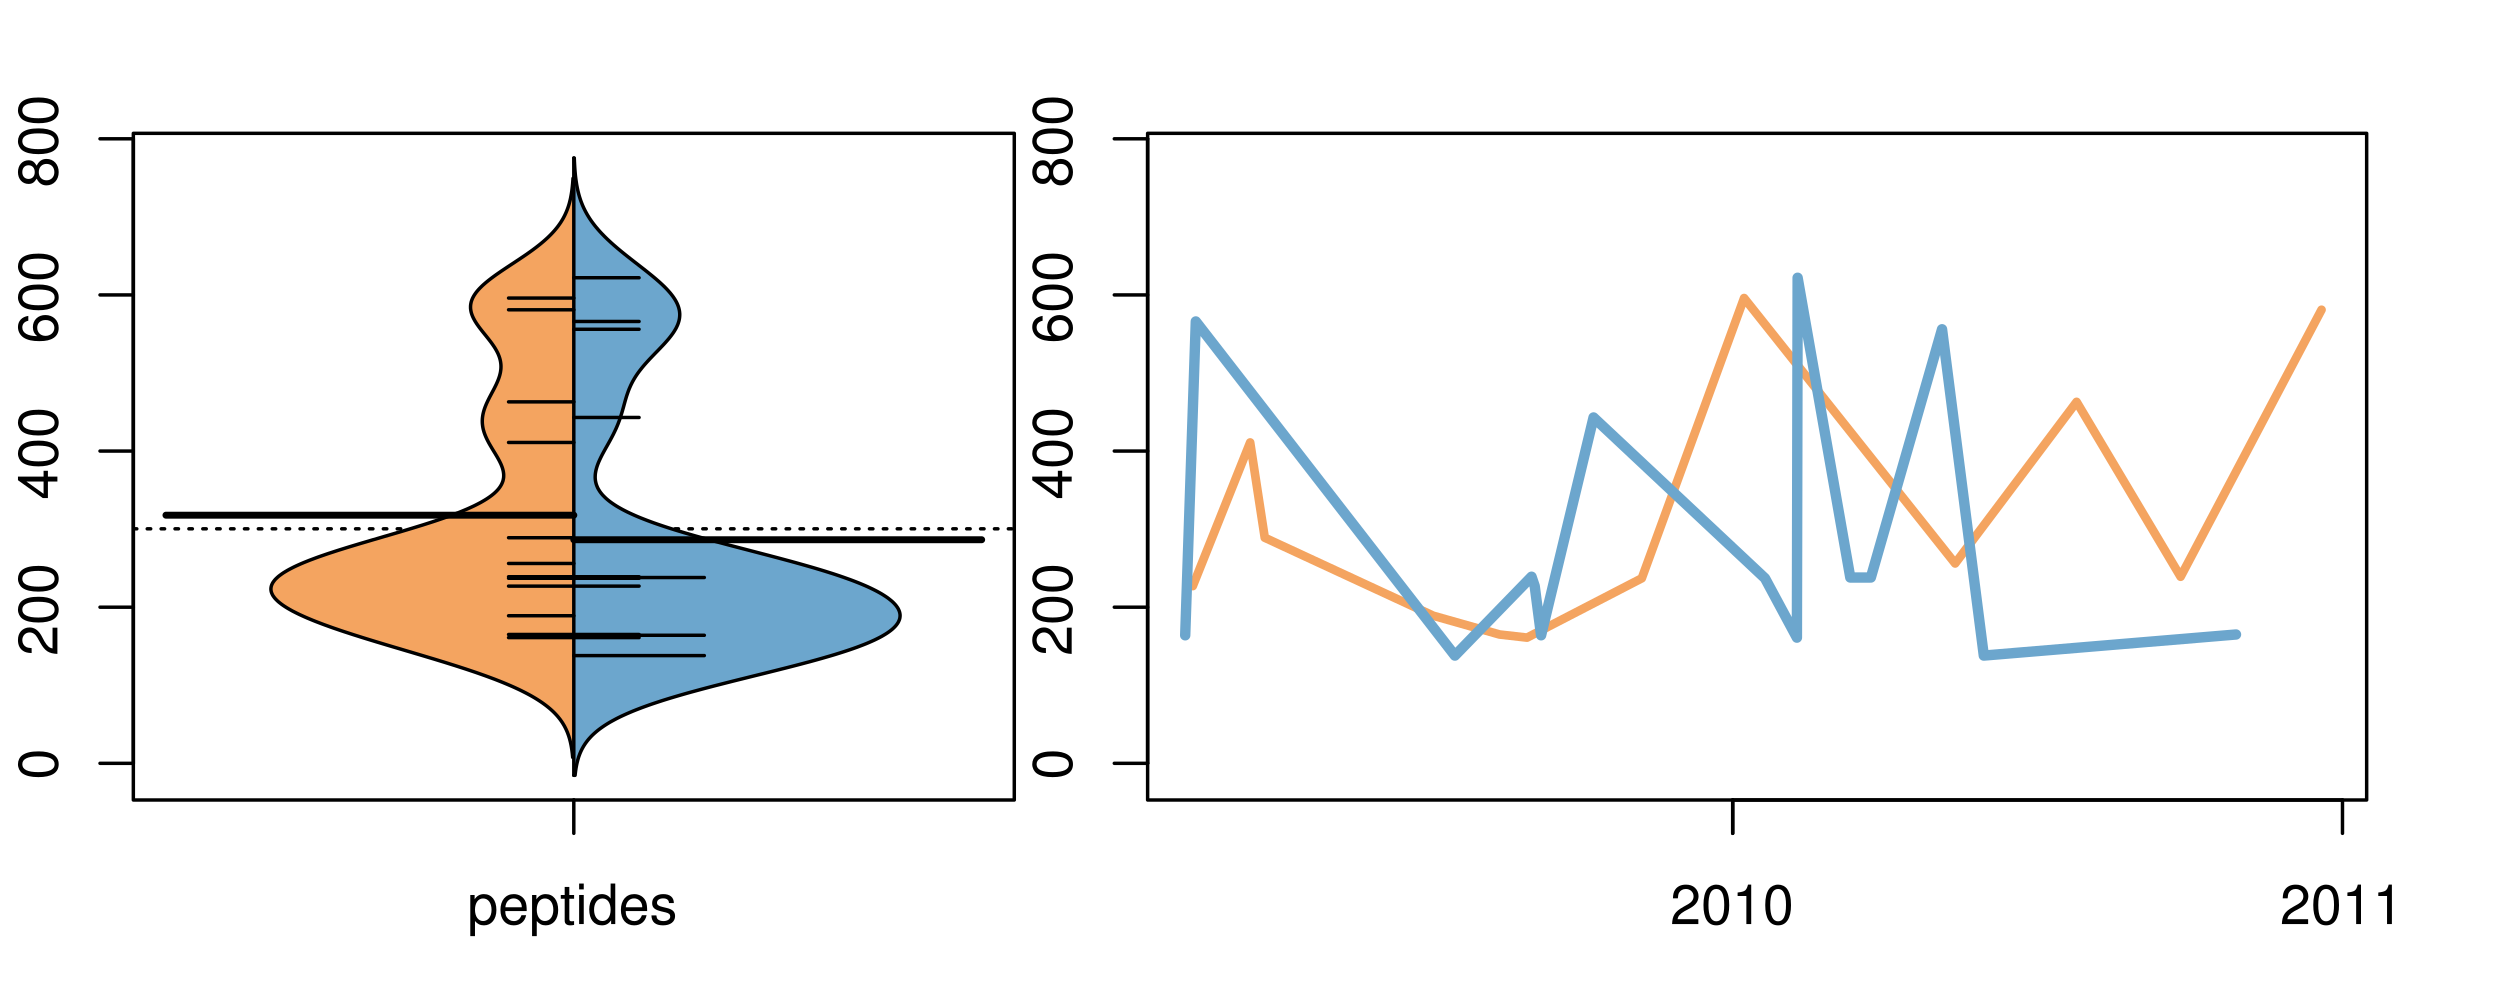 <?xml version="1.0" encoding="UTF-8"?>
<svg xmlns="http://www.w3.org/2000/svg" xmlns:xlink="http://www.w3.org/1999/xlink" width="540pt" height="216pt" viewBox="0 0 540 216" version="1.1">
<defs>
<g>
<symbol overflow="visible" id="glyph0-0">
<path style="stroke:none;" d="M -8.516 -3.297 C -8.516 -2.516 -8.156 -1.781 -7.578 -1.344 C -6.828 -0.797 -5.688 -0.516 -4.109 -0.516 C -1.25 -0.516 0.281 -1.469 0.281 -3.297 C 0.281 -5.094 -1.25 -6.078 -4.047 -6.078 C -5.703 -6.078 -6.797 -5.812 -7.578 -5.25 C -8.172 -4.812 -8.516 -4.109 -8.516 -3.297 Z M -7.578 -3.297 C -7.578 -4.438 -6.422 -5 -4.141 -5 C -1.734 -5 -0.594 -4.453 -0.594 -3.281 C -0.594 -2.156 -1.781 -1.594 -4.109 -1.594 C -6.438 -1.594 -7.578 -2.156 -7.578 -3.297 Z M -7.578 -3.297 "/>
</symbol>
<symbol overflow="visible" id="glyph0-1">
<path style="stroke:none;" d="M -1.047 -6.078 L -1.047 -1.594 C -1.734 -1.703 -2.188 -2.094 -2.797 -3.125 L -3.438 -4.328 C -4.094 -5.516 -4.969 -6.125 -6.016 -6.125 C -6.719 -6.125 -7.375 -5.844 -7.844 -5.344 C -8.297 -4.844 -8.516 -4.219 -8.516 -3.406 C -8.516 -2.328 -8.125 -1.531 -7.406 -1.062 C -6.953 -0.75 -6.422 -0.625 -5.562 -0.594 L -5.562 -1.656 C -6.125 -1.688 -6.484 -1.766 -6.75 -1.906 C -7.266 -2.188 -7.578 -2.734 -7.578 -3.375 C -7.578 -4.328 -6.906 -5.047 -5.984 -5.047 C -5.312 -5.047 -4.734 -4.656 -4.312 -3.906 L -3.688 -2.797 C -2.672 -1.016 -1.875 -0.5 0 -0.406 L 0 -6.078 Z M -1.047 -6.078 "/>
</symbol>
<symbol overflow="visible" id="glyph0-2">
<path style="stroke:none;" d="M -2.047 -3.922 L 0 -3.922 L 0 -4.984 L -2.047 -4.984 L -2.047 -6.234 L -2.984 -6.234 L -2.984 -4.984 L -8.516 -4.984 L -8.516 -4.203 L -3.156 -0.344 L -2.047 -0.344 Z M -2.984 -3.922 L -2.984 -1.266 L -6.703 -3.922 Z M -2.984 -3.922 "/>
</symbol>
<symbol overflow="visible" id="glyph0-3">
<path style="stroke:none;" d="M -6.281 -5.969 C -7.688 -5.766 -8.516 -4.859 -8.516 -3.562 C -8.516 -2.625 -8.047 -1.781 -7.297 -1.281 C -6.469 -0.75 -5.422 -0.516 -3.875 -0.516 C -2.453 -0.516 -1.531 -0.734 -0.781 -1.234 C -0.094 -1.688 0.281 -2.438 0.281 -3.375 C 0.281 -4.984 -0.922 -6.156 -2.594 -6.156 C -4.172 -6.156 -5.297 -5.078 -5.297 -3.547 C -5.297 -2.719 -4.969 -2.047 -4.344 -1.594 C -6.422 -1.609 -7.578 -2.281 -7.578 -3.484 C -7.578 -4.234 -7.109 -4.75 -6.281 -4.922 Z M -4.359 -3.422 C -4.359 -4.438 -3.641 -5.078 -2.516 -5.078 C -1.438 -5.078 -0.656 -4.359 -0.656 -3.391 C -0.656 -2.406 -1.469 -1.656 -2.562 -1.656 C -3.625 -1.656 -4.359 -2.375 -4.359 -3.422 Z M -4.359 -3.422 "/>
</symbol>
<symbol overflow="visible" id="glyph0-4">
<path style="stroke:none;" d="M -4.469 -4.688 C -5 -5.562 -5.438 -5.859 -6.234 -5.859 C -7.578 -5.859 -8.516 -4.812 -8.516 -3.297 C -8.516 -1.797 -7.578 -0.75 -6.234 -0.75 C -5.453 -0.75 -5.016 -1.031 -4.469 -1.891 C -4.016 -0.922 -3.297 -0.438 -2.359 -0.438 C -0.797 -0.438 0.281 -1.625 0.281 -3.297 C 0.281 -4.984 -0.797 -6.156 -2.359 -6.156 C -3.297 -6.156 -4.016 -5.672 -4.469 -4.688 Z M -7.578 -3.297 C -7.578 -4.203 -7.047 -4.781 -6.219 -4.781 C -5.422 -4.781 -4.891 -4.188 -4.891 -3.297 C -4.891 -2.406 -5.422 -1.828 -6.234 -1.828 C -7.047 -1.828 -7.578 -2.406 -7.578 -3.297 Z M -4.016 -3.297 C -4.016 -4.359 -3.344 -5.078 -2.344 -5.078 C -1.328 -5.078 -0.656 -4.359 -0.656 -3.281 C -0.656 -2.25 -1.344 -1.531 -2.344 -1.531 C -3.344 -1.531 -4.016 -2.25 -4.016 -3.297 Z M -4.016 -3.297 "/>
</symbol>
<symbol overflow="visible" id="glyph0-5">
<path style="stroke:none;" d="M -8.75 -5.938 L -8.75 -4.938 L -5.5 -4.938 C -6.125 -4.531 -6.469 -3.859 -6.469 -3.016 C -6.469 -1.375 -5.156 -0.312 -3.156 -0.312 C -1.031 -0.312 0.281 -1.359 0.281 -3.047 C 0.281 -3.906 -0.047 -4.516 -0.828 -5.047 L 0 -5.047 L 0 -5.938 Z M -5.531 -3.188 C -5.531 -4.266 -4.578 -4.938 -3.078 -4.938 C -1.625 -4.938 -0.656 -4.25 -0.656 -3.188 C -0.656 -2.094 -1.625 -1.359 -3.094 -1.359 C -4.562 -1.359 -5.531 -2.094 -5.531 -3.188 Z M -5.531 -3.188 "/>
</symbol>
<symbol overflow="visible" id="glyph0-6">
<path style="stroke:none;" d="M -6.281 -3.094 L -6.281 -2.047 L -7.266 -2.047 C -7.688 -2.047 -7.906 -2.297 -7.906 -2.75 C -7.906 -2.828 -7.906 -2.875 -7.891 -3.094 L -8.719 -3.094 C -8.766 -2.875 -8.781 -2.734 -8.781 -2.531 C -8.781 -1.609 -8.25 -1.062 -7.359 -1.062 L -6.281 -1.062 L -6.281 -0.219 L -5.469 -0.219 L -5.469 -1.062 L 0 -1.062 L 0 -2.047 L -5.469 -2.047 L -5.469 -3.094 Z M -6.281 -3.094 "/>
</symbol>
<symbol overflow="visible" id="glyph0-7">
<path style="stroke:none;" d="M 1.516 -6.938 L 1.516 0.266 L 2.109 0.266 L 2.109 -6.938 Z M 1.516 -6.938 "/>
</symbol>
<symbol overflow="visible" id="glyph0-8">
<path style="stroke:none;" d="M -6.469 -3.266 C -6.469 -1.5 -5.203 -0.438 -3.094 -0.438 C -0.984 -0.438 0.281 -1.484 0.281 -3.281 C 0.281 -5.047 -0.984 -6.125 -3.047 -6.125 C -5.219 -6.125 -6.469 -5.078 -6.469 -3.266 Z M -5.547 -3.281 C -5.547 -4.406 -4.625 -5.078 -3.062 -5.078 C -1.578 -5.078 -0.641 -4.375 -0.641 -3.281 C -0.641 -2.156 -1.578 -1.469 -3.094 -1.469 C -4.609 -1.469 -5.547 -2.156 -5.547 -3.281 Z M -5.547 -3.281 "/>
</symbol>
<symbol overflow="visible" id="glyph0-9">
<path style="stroke:none;" d="M -8.75 -1.828 L -8.75 -0.812 L 0 -0.812 L 0 -1.828 Z M -8.75 -1.828 "/>
</symbol>
<symbol overflow="visible" id="glyph0-10">
<path style="stroke:none;" d="M -1.25 -2.297 L -1.25 -1.047 L 0 -1.047 L 0 -2.297 Z M -1.25 -2.297 "/>
</symbol>
<symbol overflow="visible" id="glyph0-11">
<path style="stroke:none;" d="M 0 -3.422 L -6.281 -5.828 L -6.281 -4.703 L -1.188 -2.922 L -6.281 -1.25 L -6.281 -0.125 L 0 -2.328 Z M 0 -3.422 "/>
</symbol>
<symbol overflow="visible" id="glyph0-12">
<path style="stroke:none;" d="M -0.594 -6.422 C -0.562 -6.312 -0.562 -6.266 -0.562 -6.203 C -0.562 -5.859 -0.75 -5.656 -1.062 -5.656 L -4.75 -5.656 C -5.875 -5.656 -6.469 -4.844 -6.469 -3.297 C -6.469 -2.391 -6.203 -1.625 -5.734 -1.219 C -5.406 -0.922 -5.047 -0.797 -4.422 -0.781 L -4.422 -1.781 C -5.203 -1.875 -5.547 -2.328 -5.547 -3.266 C -5.547 -4.156 -5.203 -4.672 -4.609 -4.672 L -4.344 -4.672 C -3.922 -4.672 -3.75 -4.422 -3.641 -3.625 C -3.469 -2.203 -3.422 -1.984 -3.266 -1.609 C -2.969 -0.875 -2.406 -0.5 -1.578 -0.5 C -0.438 -0.5 0.281 -1.297 0.281 -2.562 C 0.281 -3.359 0 -4 -0.641 -4.703 C -0.016 -4.781 0.281 -5.094 0.281 -5.734 C 0.281 -5.938 0.25 -6.094 0.172 -6.422 Z M -1.984 -4.672 C -1.641 -4.672 -1.438 -4.578 -1.156 -4.266 C -0.797 -3.859 -0.594 -3.375 -0.594 -2.781 C -0.594 -2 -0.969 -1.547 -1.609 -1.547 C -2.266 -1.547 -2.609 -1.984 -2.766 -3.062 C -2.906 -4.109 -2.953 -4.328 -3.109 -4.672 Z M -1.984 -4.672 "/>
</symbol>
<symbol overflow="visible" id="glyph0-13">
<path style="stroke:none;" d="M 0 -5.781 L -6.281 -5.781 L -6.281 -4.781 L -2.719 -4.781 C -1.438 -4.781 -0.594 -4.109 -0.594 -3.078 C -0.594 -2.281 -1.078 -1.781 -1.844 -1.781 L -6.281 -1.781 L -6.281 -0.781 L -1.438 -0.781 C -0.391 -0.781 0.281 -1.562 0.281 -2.781 C 0.281 -3.703 -0.047 -4.297 -0.875 -4.891 L 0 -4.891 Z M 0 -5.781 "/>
</symbol>
<symbol overflow="visible" id="glyph0-14">
<path style="stroke:none;" d="M -2.812 -6.156 C -3.766 -6.156 -4.344 -6.078 -4.812 -5.906 C -5.844 -5.5 -6.469 -4.531 -6.469 -3.359 C -6.469 -1.609 -5.125 -0.484 -3.062 -0.484 C -1 -0.484 0.281 -1.578 0.281 -3.344 C 0.281 -4.781 -0.547 -5.766 -1.906 -6.031 L -1.906 -5.016 C -1.078 -4.734 -0.641 -4.172 -0.641 -3.375 C -0.641 -2.734 -0.938 -2.203 -1.469 -1.859 C -1.828 -1.625 -2.188 -1.531 -2.812 -1.531 Z M -3.625 -1.547 C -4.781 -1.625 -5.547 -2.344 -5.547 -3.344 C -5.547 -4.328 -4.734 -5.094 -3.703 -5.094 C -3.672 -5.094 -3.641 -5.094 -3.625 -5.078 Z M -3.625 -1.547 "/>
</symbol>
<symbol overflow="visible" id="glyph1-0">
<path style="stroke:none;" d="M 0.641 2.609 L 1.656 2.609 L 1.656 -0.656 C 2.188 -0.016 2.766 0.281 3.594 0.281 C 5.203 0.281 6.281 -1.031 6.281 -3.031 C 6.281 -5.141 5.25 -6.469 3.578 -6.469 C 2.719 -6.469 2.047 -6.078 1.578 -5.344 L 1.578 -6.281 L 0.641 -6.281 Z M 3.406 -5.531 C 4.516 -5.531 5.234 -4.562 5.234 -3.062 C 5.234 -1.625 4.5 -0.656 3.406 -0.656 C 2.359 -0.656 1.656 -1.625 1.656 -3.094 C 1.656 -4.578 2.359 -5.531 3.406 -5.531 Z M 3.406 -5.531 "/>
</symbol>
<symbol overflow="visible" id="glyph1-1">
<path style="stroke:none;" d="M 6.156 -2.812 C 6.156 -3.766 6.078 -4.344 5.906 -4.812 C 5.5 -5.844 4.531 -6.469 3.359 -6.469 C 1.609 -6.469 0.484 -5.125 0.484 -3.062 C 0.484 -1 1.578 0.281 3.344 0.281 C 4.781 0.281 5.766 -0.547 6.031 -1.906 L 5.016 -1.906 C 4.734 -1.078 4.172 -0.641 3.375 -0.641 C 2.734 -0.641 2.203 -0.938 1.859 -1.469 C 1.625 -1.828 1.531 -2.188 1.531 -2.812 Z M 1.547 -3.625 C 1.625 -4.781 2.344 -5.547 3.344 -5.547 C 4.328 -5.547 5.094 -4.734 5.094 -3.703 C 5.094 -3.672 5.094 -3.641 5.078 -3.625 Z M 1.547 -3.625 "/>
</symbol>
<symbol overflow="visible" id="glyph1-2">
<path style="stroke:none;" d="M 3.047 -6.281 L 2.016 -6.281 L 2.016 -8.016 L 1.016 -8.016 L 1.016 -6.281 L 0.172 -6.281 L 0.172 -5.469 L 1.016 -5.469 L 1.016 -0.719 C 1.016 -0.078 1.453 0.281 2.234 0.281 C 2.469 0.281 2.719 0.25 3.047 0.188 L 3.047 -0.641 C 2.922 -0.609 2.766 -0.594 2.562 -0.594 C 2.141 -0.594 2.016 -0.719 2.016 -1.156 L 2.016 -5.469 L 3.047 -5.469 Z M 3.047 -6.281 "/>
</symbol>
<symbol overflow="visible" id="glyph1-3">
<path style="stroke:none;" d="M 1.797 -6.281 L 0.797 -6.281 L 0.797 0 L 1.797 0 Z M 1.797 -8.75 L 0.797 -8.75 L 0.797 -7.484 L 1.797 -7.484 Z M 1.797 -8.75 "/>
</symbol>
<symbol overflow="visible" id="glyph1-4">
<path style="stroke:none;" d="M 5.938 -8.75 L 4.938 -8.75 L 4.938 -5.5 C 4.531 -6.125 3.859 -6.469 3.016 -6.469 C 1.375 -6.469 0.312 -5.156 0.312 -3.156 C 0.312 -1.031 1.359 0.281 3.047 0.281 C 3.906 0.281 4.516 -0.047 5.047 -0.828 L 5.047 0 L 5.938 0 Z M 3.188 -5.531 C 4.266 -5.531 4.938 -4.578 4.938 -3.078 C 4.938 -1.625 4.25 -0.656 3.188 -0.656 C 2.094 -0.656 1.359 -1.625 1.359 -3.094 C 1.359 -4.562 2.094 -5.531 3.188 -5.531 Z M 3.188 -5.531 "/>
</symbol>
<symbol overflow="visible" id="glyph1-5">
<path style="stroke:none;" d="M 5.25 -4.531 C 5.25 -5.766 4.422 -6.469 2.969 -6.469 C 1.516 -6.469 0.562 -5.719 0.562 -4.547 C 0.562 -3.562 1.062 -3.094 2.562 -2.734 L 3.484 -2.516 C 4.188 -2.344 4.469 -2.094 4.469 -1.625 C 4.469 -1.047 3.875 -0.641 3 -0.641 C 2.453 -0.641 2 -0.797 1.75 -1.062 C 1.594 -1.25 1.531 -1.422 1.469 -1.875 L 0.406 -1.875 C 0.453 -0.422 1.266 0.281 2.922 0.281 C 4.5 0.281 5.516 -0.5 5.516 -1.719 C 5.516 -2.656 4.984 -3.172 3.734 -3.469 L 2.766 -3.703 C 1.953 -3.891 1.609 -4.156 1.609 -4.594 C 1.609 -5.172 2.125 -5.547 2.938 -5.547 C 3.75 -5.547 4.172 -5.203 4.203 -4.531 Z M 5.25 -4.531 "/>
</symbol>
<symbol overflow="visible" id="glyph1-6">
<path style="stroke:none;" d="M 6.078 -1.047 L 1.594 -1.047 C 1.703 -1.734 2.094 -2.188 3.125 -2.797 L 4.328 -3.438 C 5.516 -4.094 6.125 -4.969 6.125 -6.016 C 6.125 -6.719 5.844 -7.375 5.344 -7.844 C 4.844 -8.297 4.219 -8.516 3.406 -8.516 C 2.328 -8.516 1.531 -8.125 1.062 -7.406 C 0.75 -6.953 0.625 -6.422 0.594 -5.562 L 1.656 -5.562 C 1.688 -6.125 1.766 -6.484 1.906 -6.75 C 2.188 -7.266 2.734 -7.578 3.375 -7.578 C 4.328 -7.578 5.047 -6.906 5.047 -5.984 C 5.047 -5.312 4.656 -4.734 3.906 -4.312 L 2.797 -3.688 C 1.016 -2.672 0.5 -1.875 0.406 0 L 6.078 0 Z M 6.078 -1.047 "/>
</symbol>
<symbol overflow="visible" id="glyph1-7">
<path style="stroke:none;" d="M 3.297 -8.516 C 2.516 -8.516 1.781 -8.156 1.344 -7.578 C 0.797 -6.828 0.516 -5.688 0.516 -4.109 C 0.516 -1.25 1.469 0.281 3.297 0.281 C 5.094 0.281 6.078 -1.25 6.078 -4.047 C 6.078 -5.703 5.812 -6.797 5.25 -7.578 C 4.812 -8.172 4.109 -8.516 3.297 -8.516 Z M 3.297 -7.578 C 4.438 -7.578 5 -6.422 5 -4.141 C 5 -1.734 4.453 -0.594 3.281 -0.594 C 2.156 -0.594 1.594 -1.781 1.594 -4.109 C 1.594 -6.438 2.156 -7.578 3.297 -7.578 Z M 3.297 -7.578 "/>
</symbol>
<symbol overflow="visible" id="glyph1-8">
<path style="stroke:none;" d="M 3.109 -6.062 L 3.109 0 L 4.156 0 L 4.156 -8.516 L 3.469 -8.516 C 3.094 -7.203 2.859 -7.016 1.219 -6.812 L 1.219 -6.062 Z M 3.109 -6.062 "/>
</symbol>
</g>
<clipPath id="clip1">
  <path d="M 28.801 28.801 L 220.086 28.801 L 220.086 173.801 L 28.801 173.801 Z M 28.801 28.801 "/>
</clipPath>
<clipPath id="clip2">
  <path d="M 247.887 28.801 L 512.199 28.801 L 512.199 173.801 L 247.887 173.801 Z M 247.887 28.801 "/>
</clipPath>
<clipPath id="clip3">
  <path d="M 233.484 14.398 L 526.598 14.398 L 526.598 188.199 L 233.484 188.199 Z M 233.484 14.398 "/>
</clipPath>
<clipPath id="clip4">
  <path d="M 247.887 28.801 L 512.199 28.801 L 512.199 173.801 L 247.887 173.801 Z M 247.887 28.801 "/>
</clipPath>
</defs>
<g id="surface156">
<path style="fill:none;stroke-width:0.75;stroke-linecap:round;stroke-linejoin:round;stroke:rgb(0%,0%,0%);stroke-opacity:1;stroke-miterlimit:10;" d="M 28.801 172.801 L 219.086 172.801 L 219.086 28.801 L 28.801 28.801 L 28.801 172.801 "/>
<path style="fill:none;stroke-width:0.75;stroke-linecap:round;stroke-linejoin:round;stroke:rgb(0%,0%,0%);stroke-opacity:1;stroke-miterlimit:10;" d="M 28.801 164.875 L 28.801 29.98 "/>
<path style="fill:none;stroke-width:0.75;stroke-linecap:round;stroke-linejoin:round;stroke:rgb(0%,0%,0%);stroke-opacity:1;stroke-miterlimit:10;" d="M 28.801 164.875 L 21.602 164.875 "/>
<path style="fill:none;stroke-width:0.75;stroke-linecap:round;stroke-linejoin:round;stroke:rgb(0%,0%,0%);stroke-opacity:1;stroke-miterlimit:10;" d="M 28.801 131.152 L 21.602 131.152 "/>
<path style="fill:none;stroke-width:0.75;stroke-linecap:round;stroke-linejoin:round;stroke:rgb(0%,0%,0%);stroke-opacity:1;stroke-miterlimit:10;" d="M 28.801 97.426 L 21.602 97.426 "/>
<path style="fill:none;stroke-width:0.75;stroke-linecap:round;stroke-linejoin:round;stroke:rgb(0%,0%,0%);stroke-opacity:1;stroke-miterlimit:10;" d="M 28.801 63.703 L 21.602 63.703 "/>
<path style="fill:none;stroke-width:0.75;stroke-linecap:round;stroke-linejoin:round;stroke:rgb(0%,0%,0%);stroke-opacity:1;stroke-miterlimit:10;" d="M 28.801 29.98 L 21.602 29.98 "/>
<g style="fill:rgb(0%,0%,0%);fill-opacity:1;">
  <use xlink:href="#glyph0-0" x="12.396" y="168.375"/>
</g>
<g style="fill:rgb(0%,0%,0%);fill-opacity:1;">
  <use xlink:href="#glyph0-1" x="12.396" y="141.652"/>
  <use xlink:href="#glyph0-0" x="12.396" y="134.98"/>
  <use xlink:href="#glyph0-0" x="12.396" y="128.309"/>
</g>
<g style="fill:rgb(0%,0%,0%);fill-opacity:1;">
  <use xlink:href="#glyph0-2" x="12.396" y="107.926"/>
  <use xlink:href="#glyph0-0" x="12.396" y="101.254"/>
  <use xlink:href="#glyph0-0" x="12.396" y="94.582"/>
</g>
<g style="fill:rgb(0%,0%,0%);fill-opacity:1;">
  <use xlink:href="#glyph0-3" x="12.396" y="74.203"/>
  <use xlink:href="#glyph0-0" x="12.396" y="67.531"/>
  <use xlink:href="#glyph0-0" x="12.396" y="60.859"/>
</g>
<g style="fill:rgb(0%,0%,0%);fill-opacity:1;">
  <use xlink:href="#glyph0-4" x="12.396" y="40.48"/>
  <use xlink:href="#glyph0-0" x="12.396" y="33.809"/>
  <use xlink:href="#glyph0-0" x="12.396" y="27.137"/>
</g>
<path style="fill:none;stroke-width:0.75;stroke-linecap:round;stroke-linejoin:round;stroke:rgb(0%,0%,0%);stroke-opacity:1;stroke-miterlimit:10;" d="M 123.941 172.801 L 123.941 172.801 "/>
<path style="fill:none;stroke-width:0.75;stroke-linecap:round;stroke-linejoin:round;stroke:rgb(0%,0%,0%);stroke-opacity:1;stroke-miterlimit:10;" d="M 123.941 172.801 L 123.941 180 "/>
<g style="fill:rgb(0%,0%,0%);fill-opacity:1;">
  <use xlink:href="#glyph1-0" x="100.941" y="199.596"/>
  <use xlink:href="#glyph1-1" x="107.613" y="199.596"/>
  <use xlink:href="#glyph1-0" x="114.285" y="199.596"/>
  <use xlink:href="#glyph1-2" x="120.957" y="199.596"/>
  <use xlink:href="#glyph1-3" x="124.293" y="199.596"/>
  <use xlink:href="#glyph1-4" x="126.957" y="199.596"/>
  <use xlink:href="#glyph1-1" x="133.629" y="199.596"/>
  <use xlink:href="#glyph1-5" x="140.301" y="199.596"/>
</g>
<g clip-path="url(#clip1)" clip-rule="nonzero">
<path style="fill:none;stroke-width:0.75;stroke-linecap:round;stroke-linejoin:round;stroke:rgb(0%,0%,0%);stroke-opacity:1;stroke-dasharray:0.75,2.25;stroke-miterlimit:10;" d="M 28.801 114.227 L 219.086 114.227 "/>
<path style=" stroke:none;fill-rule:nonzero;fill:rgb(95.686%,64.314%,37.647%);fill-opacity:1;" d="M 123.941 38.516 L 123.77 38.516 L 123.738 39.008 L 123.719 39.25 L 123.68 39.742 L 123.656 39.984 L 123.633 40.23 L 123.605 40.477 L 123.578 40.719 L 123.516 41.211 L 123.48 41.453 L 123.402 41.945 L 123.359 42.188 L 123.266 42.68 L 123.215 42.922 L 123.16 43.168 L 123.098 43.414 L 123.039 43.656 L 122.973 43.902 L 122.902 44.148 L 122.828 44.391 L 122.75 44.637 L 122.664 44.883 L 122.578 45.125 L 122.484 45.371 L 122.387 45.617 L 122.285 45.859 L 122.176 46.105 L 122.062 46.348 L 121.945 46.594 L 121.816 46.84 L 121.688 47.082 L 121.551 47.328 L 121.402 47.574 L 121.254 47.816 L 121.098 48.062 L 120.93 48.309 L 120.758 48.551 L 120.582 48.797 L 120.395 49.043 L 120.203 49.285 L 120 49.531 L 119.793 49.777 L 119.578 50.02 L 119.355 50.266 L 119.121 50.512 L 118.887 50.754 L 118.387 51.246 L 118.125 51.488 L 117.855 51.734 L 117.578 51.98 L 117.297 52.223 L 117.004 52.469 L 116.707 52.715 L 116.402 52.957 L 116.09 53.203 L 115.773 53.449 L 115.449 53.691 L 115.121 53.938 L 114.785 54.184 L 114.445 54.426 L 113.75 54.918 L 113.395 55.16 L 113.035 55.406 L 112.672 55.648 L 112.309 55.895 L 111.941 56.141 L 111.57 56.383 L 111.203 56.629 L 110.832 56.875 L 110.457 57.117 L 109.715 57.609 L 109.348 57.852 L 108.613 58.344 L 108.254 58.586 L 107.895 58.832 L 107.543 59.078 L 107.195 59.32 L 106.852 59.566 L 106.516 59.812 L 106.188 60.055 L 105.867 60.301 L 105.551 60.547 L 105.25 60.789 L 104.949 61.035 L 104.668 61.281 L 104.391 61.523 L 104.125 61.77 L 103.875 62.016 L 103.633 62.258 L 103.402 62.504 L 103.188 62.75 L 102.984 62.992 L 102.793 63.238 L 102.621 63.484 L 102.457 63.727 L 102.309 63.973 L 102.176 64.219 L 102.055 64.461 L 101.953 64.707 L 101.863 64.949 L 101.785 65.195 L 101.73 65.441 L 101.684 65.684 L 101.652 65.93 L 101.637 66.176 L 101.637 66.418 L 101.645 66.664 L 101.676 66.91 L 101.715 67.152 L 101.766 67.398 L 101.832 67.645 L 101.91 67.887 L 102 68.133 L 102.102 68.379 L 102.211 68.621 L 102.336 68.867 L 102.469 69.113 L 102.605 69.355 L 102.758 69.602 L 102.914 69.848 L 103.078 70.09 L 103.43 70.582 L 103.609 70.824 L 103.797 71.07 L 103.988 71.316 L 104.18 71.559 L 104.375 71.805 L 104.574 72.051 L 104.77 72.293 L 104.969 72.539 L 105.164 72.785 L 105.359 73.027 L 105.742 73.52 L 105.93 73.762 L 106.113 74.008 L 106.289 74.25 L 106.461 74.496 L 106.629 74.742 L 106.793 74.984 L 106.945 75.23 L 107.09 75.477 L 107.23 75.719 L 107.359 75.965 L 107.484 76.211 L 107.598 76.453 L 107.699 76.699 L 107.797 76.945 L 107.879 77.188 L 107.957 77.434 L 108.023 77.68 L 108.078 77.922 L 108.125 78.168 L 108.16 78.414 L 108.188 78.656 L 108.203 78.902 L 108.211 79.148 L 108.207 79.391 L 108.195 79.637 L 108.172 79.883 L 108.137 80.125 L 108.102 80.371 L 108.051 80.617 L 107.992 80.859 L 107.93 81.105 L 107.855 81.352 L 107.773 81.594 L 107.688 81.84 L 107.594 82.086 L 107.496 82.328 L 107.391 82.574 L 107.281 82.82 L 107.172 83.062 L 106.93 83.555 L 106.809 83.797 L 106.684 84.043 L 106.555 84.285 L 106.426 84.531 L 106.293 84.777 L 106.164 85.02 L 105.906 85.512 L 105.777 85.754 L 105.652 86 L 105.531 86.246 L 105.41 86.488 L 105.293 86.734 L 105.18 86.98 L 105.066 87.223 L 104.863 87.715 L 104.77 87.957 L 104.68 88.203 L 104.598 88.449 L 104.523 88.691 L 104.453 88.938 L 104.391 89.184 L 104.336 89.426 L 104.289 89.672 L 104.25 89.918 L 104.219 90.16 L 104.195 90.406 L 104.18 90.652 L 104.172 90.895 L 104.176 91.141 L 104.184 91.387 L 104.203 91.629 L 104.23 91.875 L 104.262 92.121 L 104.305 92.363 L 104.355 92.609 L 104.414 92.855 L 104.484 93.098 L 104.555 93.344 L 104.637 93.586 L 104.727 93.832 L 104.824 94.078 L 104.926 94.32 L 105.035 94.566 L 105.148 94.812 L 105.27 95.055 L 105.395 95.301 L 105.523 95.547 L 105.656 95.789 L 105.938 96.281 L 106.082 96.523 L 106.227 96.77 L 106.375 97.016 L 106.523 97.258 L 106.672 97.504 L 106.824 97.75 L 106.973 97.992 L 107.117 98.238 L 107.266 98.484 L 107.406 98.727 L 107.547 98.973 L 107.684 99.219 L 107.812 99.461 L 107.941 99.707 L 108.059 99.953 L 108.176 100.195 L 108.281 100.441 L 108.379 100.688 L 108.469 100.93 L 108.551 101.176 L 108.617 101.422 L 108.68 101.664 L 108.727 101.91 L 108.762 102.156 L 108.789 102.398 L 108.797 102.645 L 108.793 102.887 L 108.781 103.133 L 108.742 103.379 L 108.695 103.621 L 108.637 103.867 L 108.551 104.113 L 108.453 104.355 L 108.34 104.602 L 108.203 104.848 L 108.055 105.09 L 107.883 105.336 L 107.695 105.582 L 107.488 105.824 L 107.258 106.07 L 107.008 106.316 L 106.746 106.559 L 106.449 106.805 L 106.141 107.051 L 105.812 107.293 L 105.457 107.539 L 105.086 107.785 L 104.695 108.027 L 104.277 108.273 L 103.848 108.52 L 103.391 108.762 L 102.914 109.008 L 102.422 109.254 L 101.902 109.496 L 101.363 109.742 L 100.812 109.988 L 100.234 110.23 L 99.641 110.477 L 99.035 110.723 L 98.398 110.965 L 97.754 111.211 L 97.094 111.457 L 96.41 111.699 L 95.715 111.945 L 95.004 112.188 L 94.277 112.434 L 93.539 112.68 L 92.789 112.922 L 92.023 113.168 L 91.25 113.414 L 90.465 113.656 L 89.668 113.902 L 88.867 114.148 L 88.055 114.391 L 87.238 114.637 L 86.414 114.883 L 85.586 115.125 L 84.754 115.371 L 83.918 115.617 L 83.078 115.859 L 81.406 116.352 L 80.566 116.594 L 78.902 117.086 L 78.078 117.328 L 77.254 117.574 L 76.441 117.82 L 75.637 118.062 L 74.836 118.309 L 74.051 118.555 L 73.273 118.797 L 72.504 119.043 L 71.754 119.289 L 71.012 119.531 L 70.285 119.777 L 69.578 120.023 L 68.879 120.266 L 68.203 120.512 L 67.547 120.758 L 66.902 121 L 66.285 121.246 L 65.684 121.488 L 65.098 121.734 L 64.543 121.98 L 64.008 122.223 L 63.488 122.469 L 63.004 122.715 L 62.535 122.957 L 62.09 123.203 L 61.676 123.449 L 61.277 123.691 L 60.91 123.938 L 60.57 124.184 L 60.246 124.426 L 59.961 124.672 L 59.699 124.918 L 59.453 125.16 L 59.25 125.406 L 59.066 125.652 L 58.902 125.895 L 58.777 126.141 L 58.672 126.387 L 58.594 126.629 L 58.547 126.875 L 58.52 127.121 L 58.52 127.363 L 58.551 127.609 L 58.602 127.855 L 58.688 128.098 L 58.793 128.344 L 58.918 128.59 L 59.082 128.832 L 59.262 129.078 L 59.465 129.324 L 59.699 129.566 L 59.949 129.812 L 60.227 130.059 L 60.531 130.301 L 60.852 130.547 L 61.195 130.789 L 61.566 131.035 L 61.953 131.281 L 62.363 131.523 L 62.797 131.77 L 63.242 132.016 L 63.719 132.258 L 64.207 132.504 L 64.715 132.75 L 65.246 132.992 L 65.789 133.238 L 66.348 133.484 L 66.934 133.727 L 67.527 133.973 L 68.137 134.219 L 68.766 134.461 L 69.406 134.707 L 70.062 134.953 L 70.734 135.195 L 71.414 135.441 L 72.113 135.688 L 72.824 135.93 L 73.539 136.176 L 74.273 136.422 L 75.016 136.664 L 75.766 136.91 L 76.527 137.156 L 77.297 137.398 L 78.074 137.645 L 78.859 137.891 L 79.648 138.133 L 80.449 138.379 L 81.254 138.625 L 82.059 138.867 L 83.691 139.359 L 84.508 139.602 L 85.332 139.848 L 86.156 140.09 L 87.805 140.582 L 88.629 140.824 L 90.277 141.316 L 91.098 141.559 L 92.73 142.051 L 93.539 142.293 L 94.344 142.539 L 95.145 142.785 L 95.941 143.027 L 96.727 143.273 L 97.508 143.52 L 98.285 143.762 L 99.047 144.008 L 99.805 144.254 L 100.555 144.496 L 101.289 144.742 L 102.02 144.988 L 102.738 145.23 L 103.441 145.477 L 104.141 145.723 L 104.824 145.965 L 105.492 146.211 L 106.156 146.457 L 106.801 146.699 L 107.434 146.945 L 108.059 147.191 L 108.66 147.434 L 109.254 147.68 L 109.836 147.926 L 110.398 148.168 L 110.953 148.414 L 111.492 148.66 L 112.012 148.902 L 112.523 149.148 L 113.016 149.395 L 113.496 149.637 L 113.965 149.883 L 114.414 150.125 L 114.852 150.371 L 115.277 150.617 L 115.684 150.859 L 116.078 151.105 L 116.465 151.352 L 116.828 151.594 L 117.188 151.84 L 117.527 152.086 L 117.855 152.328 L 118.172 152.574 L 118.477 152.82 L 118.766 153.062 L 119.047 153.309 L 119.316 153.555 L 119.57 153.797 L 119.816 154.043 L 120.051 154.289 L 120.273 154.531 L 120.488 154.777 L 120.688 155.023 L 120.883 155.266 L 121.07 155.512 L 121.242 155.758 L 121.41 156 L 121.566 156.246 L 121.715 156.492 L 121.859 156.734 L 121.992 156.98 L 122.117 157.227 L 122.238 157.469 L 122.352 157.715 L 122.457 157.961 L 122.562 158.203 L 122.742 158.695 L 122.828 158.938 L 122.906 159.184 L 122.98 159.426 L 123.051 159.672 L 123.113 159.918 L 123.176 160.16 L 123.234 160.406 L 123.285 160.652 L 123.336 160.895 L 123.383 161.141 L 123.426 161.387 L 123.465 161.629 L 123.504 161.875 L 123.539 162.121 L 123.57 162.363 L 123.602 162.609 L 123.629 162.855 L 123.652 163.098 L 123.699 163.59 L 123.941 163.59 Z M 123.941 38.516 "/>
<path style="fill:none;stroke-width:0.75;stroke-linecap:round;stroke-linejoin:round;stroke:rgb(0%,0%,0%);stroke-opacity:1;stroke-miterlimit:10;" d="M 123.941 38.516 L 123.77 38.516 L 123.738 39.008 L 123.719 39.25 L 123.68 39.742 L 123.656 39.984 L 123.633 40.23 L 123.605 40.477 L 123.578 40.719 L 123.516 41.211 L 123.48 41.453 L 123.402 41.945 L 123.359 42.188 L 123.266 42.68 L 123.215 42.922 L 123.16 43.168 L 123.098 43.414 L 123.039 43.656 L 122.973 43.902 L 122.902 44.148 L 122.828 44.391 L 122.75 44.637 L 122.664 44.883 L 122.578 45.125 L 122.484 45.371 L 122.387 45.617 L 122.285 45.859 L 122.176 46.105 L 122.062 46.348 L 121.945 46.594 L 121.816 46.84 L 121.688 47.082 L 121.551 47.328 L 121.402 47.574 L 121.254 47.816 L 121.098 48.062 L 120.93 48.309 L 120.758 48.551 L 120.582 48.797 L 120.395 49.043 L 120.203 49.285 L 120 49.531 L 119.793 49.777 L 119.578 50.02 L 119.355 50.266 L 119.121 50.512 L 118.887 50.754 L 118.387 51.246 L 118.125 51.488 L 117.855 51.734 L 117.578 51.98 L 117.297 52.223 L 117.004 52.469 L 116.707 52.715 L 116.402 52.957 L 116.09 53.203 L 115.773 53.449 L 115.449 53.691 L 115.121 53.938 L 114.785 54.184 L 114.445 54.426 L 113.75 54.918 L 113.395 55.16 L 113.035 55.406 L 112.672 55.648 L 112.309 55.895 L 111.941 56.141 L 111.57 56.383 L 111.203 56.629 L 110.832 56.875 L 110.457 57.117 L 109.715 57.609 L 109.348 57.852 L 108.613 58.344 L 108.254 58.586 L 107.895 58.832 L 107.543 59.078 L 107.195 59.32 L 106.852 59.566 L 106.516 59.812 L 106.188 60.055 L 105.867 60.301 L 105.551 60.547 L 105.25 60.789 L 104.949 61.035 L 104.668 61.281 L 104.391 61.523 L 104.125 61.77 L 103.875 62.016 L 103.633 62.258 L 103.402 62.504 L 103.188 62.75 L 102.984 62.992 L 102.793 63.238 L 102.621 63.484 L 102.457 63.727 L 102.309 63.973 L 102.176 64.219 L 102.055 64.461 L 101.953 64.707 L 101.863 64.949 L 101.785 65.195 L 101.73 65.441 L 101.684 65.684 L 101.652 65.93 L 101.637 66.176 L 101.637 66.418 L 101.645 66.664 L 101.676 66.91 L 101.715 67.152 L 101.766 67.398 L 101.832 67.645 L 101.91 67.887 L 102 68.133 L 102.102 68.379 L 102.211 68.621 L 102.336 68.867 L 102.469 69.113 L 102.605 69.355 L 102.758 69.602 L 102.914 69.848 L 103.078 70.09 L 103.43 70.582 L 103.609 70.824 L 103.797 71.07 L 103.988 71.316 L 104.18 71.559 L 104.375 71.805 L 104.574 72.051 L 104.77 72.293 L 104.969 72.539 L 105.164 72.785 L 105.359 73.027 L 105.742 73.52 L 105.93 73.762 L 106.113 74.008 L 106.289 74.25 L 106.461 74.496 L 106.629 74.742 L 106.793 74.984 L 106.945 75.23 L 107.09 75.477 L 107.23 75.719 L 107.359 75.965 L 107.484 76.211 L 107.598 76.453 L 107.699 76.699 L 107.797 76.945 L 107.879 77.188 L 107.957 77.434 L 108.023 77.68 L 108.078 77.922 L 108.125 78.168 L 108.16 78.414 L 108.188 78.656 L 108.203 78.902 L 108.211 79.148 L 108.207 79.391 L 108.195 79.637 L 108.172 79.883 L 108.137 80.125 L 108.102 80.371 L 108.051 80.617 L 107.992 80.859 L 107.93 81.105 L 107.855 81.352 L 107.773 81.594 L 107.688 81.84 L 107.594 82.086 L 107.496 82.328 L 107.391 82.574 L 107.281 82.82 L 107.172 83.062 L 106.93 83.555 L 106.809 83.797 L 106.684 84.043 L 106.555 84.285 L 106.426 84.531 L 106.293 84.777 L 106.164 85.02 L 105.906 85.512 L 105.777 85.754 L 105.652 86 L 105.531 86.246 L 105.41 86.488 L 105.293 86.734 L 105.18 86.98 L 105.066 87.223 L 104.863 87.715 L 104.77 87.957 L 104.68 88.203 L 104.598 88.449 L 104.523 88.691 L 104.453 88.938 L 104.391 89.184 L 104.336 89.426 L 104.289 89.672 L 104.25 89.918 L 104.219 90.16 L 104.195 90.406 L 104.18 90.652 L 104.172 90.895 L 104.176 91.141 L 104.184 91.387 L 104.203 91.629 L 104.23 91.875 L 104.262 92.121 L 104.305 92.363 L 104.355 92.609 L 104.414 92.855 L 104.484 93.098 L 104.555 93.344 L 104.637 93.586 L 104.727 93.832 L 104.824 94.078 L 104.926 94.32 L 105.035 94.566 L 105.148 94.812 L 105.27 95.055 L 105.395 95.301 L 105.523 95.547 L 105.656 95.789 L 105.938 96.281 L 106.082 96.523 L 106.227 96.77 L 106.375 97.016 L 106.523 97.258 L 106.672 97.504 L 106.824 97.75 L 106.973 97.992 L 107.117 98.238 L 107.266 98.484 L 107.406 98.727 L 107.547 98.973 L 107.684 99.219 L 107.812 99.461 L 107.941 99.707 L 108.059 99.953 L 108.176 100.195 L 108.281 100.441 L 108.379 100.688 L 108.469 100.93 L 108.551 101.176 L 108.617 101.422 L 108.68 101.664 L 108.727 101.91 L 108.762 102.156 L 108.789 102.398 L 108.797 102.645 L 108.793 102.887 L 108.781 103.133 L 108.742 103.379 L 108.695 103.621 L 108.637 103.867 L 108.551 104.113 L 108.453 104.355 L 108.34 104.602 L 108.203 104.848 L 108.055 105.09 L 107.883 105.336 L 107.695 105.582 L 107.488 105.824 L 107.258 106.07 L 107.008 106.316 L 106.746 106.559 L 106.449 106.805 L 106.141 107.051 L 105.812 107.293 L 105.457 107.539 L 105.086 107.785 L 104.695 108.027 L 104.277 108.273 L 103.848 108.52 L 103.391 108.762 L 102.914 109.008 L 102.422 109.254 L 101.902 109.496 L 101.363 109.742 L 100.812 109.988 L 100.234 110.23 L 99.641 110.477 L 99.035 110.723 L 98.398 110.965 L 97.754 111.211 L 97.094 111.457 L 96.41 111.699 L 95.715 111.945 L 95.004 112.188 L 94.277 112.434 L 93.539 112.68 L 92.789 112.922 L 92.023 113.168 L 91.25 113.414 L 90.465 113.656 L 89.668 113.902 L 88.867 114.148 L 88.055 114.391 L 87.238 114.637 L 86.414 114.883 L 85.586 115.125 L 84.754 115.371 L 83.918 115.617 L 83.078 115.859 L 81.406 116.352 L 80.566 116.594 L 78.902 117.086 L 78.078 117.328 L 77.254 117.574 L 76.441 117.82 L 75.637 118.062 L 74.836 118.309 L 74.051 118.555 L 73.273 118.797 L 72.504 119.043 L 71.754 119.289 L 71.012 119.531 L 70.285 119.777 L 69.578 120.023 L 68.879 120.266 L 68.203 120.512 L 67.547 120.758 L 66.902 121 L 66.285 121.246 L 65.684 121.488 L 65.098 121.734 L 64.543 121.98 L 64.008 122.223 L 63.488 122.469 L 63.004 122.715 L 62.535 122.957 L 62.09 123.203 L 61.676 123.449 L 61.277 123.691 L 60.91 123.938 L 60.57 124.184 L 60.246 124.426 L 59.961 124.672 L 59.699 124.918 L 59.453 125.16 L 59.25 125.406 L 59.066 125.652 L 58.902 125.895 L 58.777 126.141 L 58.672 126.387 L 58.594 126.629 L 58.547 126.875 L 58.52 127.121 L 58.52 127.363 L 58.551 127.609 L 58.602 127.855 L 58.688 128.098 L 58.793 128.344 L 58.918 128.59 L 59.082 128.832 L 59.262 129.078 L 59.465 129.324 L 59.699 129.566 L 59.949 129.812 L 60.227 130.059 L 60.531 130.301 L 60.852 130.547 L 61.195 130.789 L 61.566 131.035 L 61.953 131.281 L 62.363 131.523 L 62.797 131.77 L 63.242 132.016 L 63.719 132.258 L 64.207 132.504 L 64.715 132.75 L 65.246 132.992 L 65.789 133.238 L 66.348 133.484 L 66.934 133.727 L 67.527 133.973 L 68.137 134.219 L 68.766 134.461 L 69.406 134.707 L 70.062 134.953 L 70.734 135.195 L 71.414 135.441 L 72.113 135.688 L 72.824 135.93 L 73.539 136.176 L 74.273 136.422 L 75.016 136.664 L 75.766 136.91 L 76.527 137.156 L 77.297 137.398 L 78.074 137.645 L 78.859 137.891 L 79.648 138.133 L 80.449 138.379 L 81.254 138.625 L 82.059 138.867 L 83.691 139.359 L 84.508 139.602 L 85.332 139.848 L 86.156 140.09 L 87.805 140.582 L 88.629 140.824 L 90.277 141.316 L 91.098 141.559 L 92.73 142.051 L 93.539 142.293 L 94.344 142.539 L 95.145 142.785 L 95.941 143.027 L 96.727 143.273 L 97.508 143.52 L 98.285 143.762 L 99.047 144.008 L 99.805 144.254 L 100.555 144.496 L 101.289 144.742 L 102.02 144.988 L 102.738 145.23 L 103.441 145.477 L 104.141 145.723 L 104.824 145.965 L 105.492 146.211 L 106.156 146.457 L 106.801 146.699 L 107.434 146.945 L 108.059 147.191 L 108.66 147.434 L 109.254 147.68 L 109.836 147.926 L 110.398 148.168 L 110.953 148.414 L 111.492 148.66 L 112.012 148.902 L 112.523 149.148 L 113.016 149.395 L 113.496 149.637 L 113.965 149.883 L 114.414 150.125 L 114.852 150.371 L 115.277 150.617 L 115.684 150.859 L 116.078 151.105 L 116.465 151.352 L 116.828 151.594 L 117.188 151.84 L 117.527 152.086 L 117.855 152.328 L 118.172 152.574 L 118.477 152.82 L 118.766 153.062 L 119.047 153.309 L 119.316 153.555 L 119.57 153.797 L 119.816 154.043 L 120.051 154.289 L 120.273 154.531 L 120.488 154.777 L 120.688 155.023 L 120.883 155.266 L 121.07 155.512 L 121.242 155.758 L 121.41 156 L 121.566 156.246 L 121.715 156.492 L 121.859 156.734 L 121.992 156.98 L 122.117 157.227 L 122.238 157.469 L 122.352 157.715 L 122.457 157.961 L 122.562 158.203 L 122.742 158.695 L 122.828 158.938 L 122.906 159.184 L 122.98 159.426 L 123.051 159.672 L 123.113 159.918 L 123.176 160.16 L 123.234 160.406 L 123.285 160.652 L 123.336 160.895 L 123.383 161.141 L 123.426 161.387 L 123.465 161.629 L 123.504 161.875 L 123.539 162.121 L 123.57 162.363 L 123.602 162.609 L 123.629 162.855 L 123.652 163.098 L 123.699 163.59 L 123.941 163.59 "/>
<path style=" stroke:none;fill-rule:nonzero;fill:rgb(42.353%,65.098%,80.392%);fill-opacity:1;" d="M 123.941 167.465 L 124.219 167.465 L 124.246 167.207 L 124.309 166.684 L 124.344 166.422 L 124.383 166.16 L 124.422 165.902 L 124.516 165.379 L 124.625 164.855 L 124.688 164.598 L 124.754 164.336 L 124.824 164.074 L 124.902 163.812 L 124.98 163.555 L 125.07 163.293 L 125.266 162.77 L 125.379 162.508 L 125.492 162.25 L 125.617 161.988 L 125.75 161.727 L 125.895 161.465 L 126.043 161.203 L 126.207 160.945 L 126.375 160.684 L 126.559 160.422 L 126.754 160.16 L 126.957 159.898 L 127.172 159.641 L 127.406 159.379 L 127.645 159.117 L 127.902 158.855 L 128.176 158.594 L 128.461 158.336 L 128.762 158.074 L 129.078 157.812 L 129.41 157.551 L 129.762 157.289 L 130.129 157.031 L 130.512 156.77 L 130.914 156.508 L 131.336 156.246 L 131.773 155.984 L 132.234 155.727 L 132.715 155.465 L 133.207 155.203 L 133.73 154.941 L 134.27 154.68 L 134.828 154.422 L 135.41 154.16 L 136.016 153.898 L 136.633 153.637 L 137.281 153.375 L 137.945 153.117 L 138.629 152.855 L 139.34 152.594 L 140.07 152.332 L 140.816 152.07 L 141.59 151.812 L 142.383 151.551 L 143.188 151.289 L 144.023 151.027 L 144.871 150.766 L 145.734 150.508 L 146.625 150.246 L 147.527 149.984 L 148.445 149.723 L 149.383 149.461 L 150.336 149.203 L 151.297 148.941 L 152.277 148.68 L 153.27 148.418 L 154.27 148.156 L 155.285 147.898 L 156.305 147.637 L 157.336 147.375 L 158.371 147.113 L 159.414 146.852 L 160.461 146.594 L 162.562 146.07 L 163.617 145.809 L 164.668 145.551 L 165.719 145.289 L 166.766 145.027 L 167.809 144.766 L 168.844 144.504 L 169.871 144.246 L 170.891 143.984 L 171.902 143.723 L 172.902 143.461 L 173.887 143.199 L 174.863 142.941 L 175.816 142.68 L 176.758 142.418 L 177.688 142.156 L 178.59 141.895 L 179.477 141.637 L 180.348 141.375 L 181.188 141.113 L 182.012 140.852 L 182.816 140.59 L 183.59 140.332 L 184.344 140.07 L 185.078 139.809 L 185.773 139.547 L 186.453 139.285 L 187.105 139.027 L 187.723 138.766 L 188.32 138.504 L 188.895 138.242 L 189.43 137.98 L 189.945 137.723 L 190.434 137.461 L 190.883 137.199 L 191.316 136.938 L 191.719 136.676 L 192.086 136.418 L 192.434 136.156 L 192.75 135.895 L 193.035 135.633 L 193.297 135.371 L 193.527 135.113 L 193.73 134.852 L 193.914 134.59 L 194.062 134.328 L 194.184 134.066 L 194.285 133.809 L 194.355 133.547 L 194.395 133.285 L 194.418 133.023 L 194.41 132.762 L 194.375 132.504 L 194.32 132.242 L 194.234 131.98 L 194.125 131.719 L 193.996 131.457 L 193.836 131.199 L 193.652 130.938 L 193.449 130.676 L 193.211 130.414 L 192.957 130.152 L 192.684 129.895 L 192.371 129.633 L 192.043 129.371 L 191.699 129.109 L 191.316 128.848 L 190.918 128.59 L 190.5 128.328 L 190.047 128.066 L 189.578 127.805 L 189.086 127.547 L 188.562 127.285 L 188.023 127.023 L 187.465 126.762 L 186.875 126.5 L 186.266 126.242 L 185.637 125.98 L 184.98 125.719 L 184.305 125.457 L 183.609 125.195 L 182.887 124.938 L 182.152 124.676 L 181.395 124.414 L 180.613 124.152 L 179.816 123.891 L 179 123.633 L 178.164 123.371 L 177.312 123.109 L 176.445 122.848 L 175.559 122.586 L 174.66 122.328 L 173.746 122.066 L 172.82 121.805 L 171.883 121.543 L 170.934 121.281 L 169.973 121.023 L 169.004 120.762 L 168.027 120.5 L 166.051 119.977 L 165.055 119.719 L 164.059 119.457 L 163.055 119.195 L 162.055 118.934 L 161.051 118.672 L 160.051 118.414 L 159.051 118.152 L 158.055 117.891 L 157.062 117.629 L 156.082 117.367 L 155.102 117.109 L 154.129 116.848 L 153.172 116.586 L 152.219 116.324 L 151.277 116.062 L 150.352 115.805 L 149.438 115.543 L 148.535 115.281 L 147.652 115.02 L 146.785 114.758 L 145.93 114.5 L 145.098 114.238 L 144.277 113.977 L 143.477 113.715 L 142.699 113.453 L 141.938 113.195 L 141.195 112.934 L 140.48 112.672 L 139.777 112.41 L 139.102 112.148 L 138.449 111.891 L 137.812 111.629 L 137.203 111.367 L 136.617 111.105 L 136.047 110.844 L 135.504 110.586 L 134.984 110.324 L 134.48 110.062 L 134.008 109.801 L 133.555 109.543 L 133.117 109.281 L 132.711 109.02 L 132.32 108.758 L 131.949 108.496 L 131.605 108.238 L 131.281 107.977 L 130.973 107.715 L 130.695 107.453 L 130.43 107.191 L 130.18 106.934 L 129.957 106.672 L 129.75 106.41 L 129.559 106.148 L 129.395 105.887 L 129.238 105.629 L 129.098 105.367 L 128.984 105.105 L 128.879 104.844 L 128.789 104.582 L 128.719 104.324 L 128.66 104.062 L 128.613 103.801 L 128.582 103.539 L 128.562 103.277 L 128.559 103.02 L 128.566 102.758 L 128.582 102.496 L 128.609 102.234 L 128.652 101.973 L 128.699 101.715 L 128.758 101.453 L 128.828 101.191 L 128.902 100.93 L 128.988 100.668 L 129.078 100.41 L 129.176 100.148 L 129.281 99.887 L 129.395 99.625 L 129.512 99.363 L 129.633 99.105 L 129.758 98.844 L 129.887 98.582 L 130.02 98.32 L 130.156 98.059 L 130.297 97.801 L 130.438 97.539 L 130.871 96.754 L 131.02 96.496 L 131.164 96.234 L 131.312 95.973 L 131.602 95.449 L 131.746 95.191 L 132.168 94.406 L 132.301 94.145 L 132.438 93.887 L 132.695 93.363 L 132.82 93.102 L 132.941 92.84 L 133.062 92.582 L 133.289 92.059 L 133.398 91.797 L 133.504 91.539 L 133.602 91.277 L 133.703 91.016 L 133.891 90.492 L 133.98 90.234 L 134.066 89.973 L 134.23 89.449 L 134.309 89.188 L 134.387 88.93 L 134.684 87.883 L 134.754 87.625 L 134.824 87.363 L 134.898 87.102 L 134.969 86.84 L 135.043 86.578 L 135.117 86.32 L 135.273 85.797 L 135.355 85.535 L 135.441 85.273 L 135.531 85.016 L 135.621 84.754 L 135.715 84.492 L 135.918 83.969 L 136.031 83.711 L 136.145 83.449 L 136.262 83.188 L 136.391 82.926 L 136.523 82.664 L 136.656 82.406 L 136.953 81.883 L 137.109 81.621 L 137.273 81.359 L 137.441 81.102 L 137.617 80.84 L 137.801 80.578 L 137.992 80.316 L 138.188 80.055 L 138.391 79.797 L 138.598 79.535 L 138.809 79.273 L 139.027 79.012 L 139.254 78.75 L 139.48 78.492 L 139.715 78.23 L 140.191 77.707 L 140.438 77.445 L 140.684 77.188 L 140.934 76.926 L 141.188 76.664 L 141.438 76.402 L 141.691 76.141 L 141.945 75.883 L 142.199 75.621 L 142.949 74.836 L 143.195 74.578 L 143.438 74.316 L 143.676 74.055 L 144.137 73.531 L 144.359 73.273 L 144.574 73.012 L 144.781 72.75 L 144.984 72.488 L 145.176 72.23 L 145.363 71.969 L 145.539 71.707 L 145.703 71.445 L 145.859 71.184 L 146.008 70.926 L 146.141 70.664 L 146.262 70.402 L 146.379 70.141 L 146.477 69.879 L 146.562 69.621 L 146.641 69.359 L 146.703 69.098 L 146.754 68.836 L 146.789 68.574 L 146.812 68.316 L 146.824 68.055 L 146.824 67.793 L 146.805 67.531 L 146.777 67.27 L 146.734 67.012 L 146.676 66.75 L 146.609 66.488 L 146.527 66.227 L 146.434 65.965 L 146.328 65.707 L 146.207 65.445 L 146.074 65.184 L 145.93 64.922 L 145.773 64.66 L 145.605 64.402 L 145.43 64.141 L 145.238 63.879 L 145.035 63.617 L 144.828 63.355 L 144.605 63.098 L 144.375 62.836 L 144.137 62.574 L 143.891 62.312 L 143.633 62.051 L 143.371 61.793 L 143.098 61.531 L 142.535 61.008 L 142.238 60.746 L 141.941 60.488 L 141.641 60.227 L 141.332 59.965 L 140.699 59.441 L 140.379 59.184 L 139.73 58.66 L 139.066 58.137 L 138.734 57.879 L 137.391 56.832 L 137.055 56.574 L 136.723 56.312 L 136.387 56.051 L 135.723 55.527 L 135.395 55.27 L 135.066 55.008 L 134.418 54.484 L 134.102 54.227 L 133.785 53.965 L 133.473 53.703 L 133.164 53.441 L 132.863 53.18 L 132.562 52.922 L 131.977 52.398 L 131.414 51.875 L 131.137 51.617 L 130.605 51.094 L 130.348 50.832 L 130.094 50.57 L 129.848 50.312 L 129.605 50.051 L 129.371 49.789 L 129.141 49.527 L 128.922 49.266 L 128.703 49.008 L 128.492 48.746 L 128.289 48.484 L 128.09 48.223 L 127.898 47.961 L 127.711 47.703 L 127.531 47.441 L 127.355 47.18 L 127.027 46.656 L 126.871 46.398 L 126.723 46.137 L 126.578 45.875 L 126.438 45.613 L 126.305 45.352 L 126.176 45.094 L 126.051 44.832 L 125.934 44.57 L 125.82 44.309 L 125.715 44.047 L 125.613 43.789 L 125.512 43.527 L 125.418 43.266 L 125.246 42.742 L 125.164 42.484 L 125.016 41.961 L 124.883 41.438 L 124.82 41.18 L 124.762 40.918 L 124.707 40.656 L 124.605 40.133 L 124.559 39.875 L 124.516 39.613 L 124.438 39.09 L 124.402 38.828 L 124.367 38.57 L 124.305 38.047 L 124.277 37.785 L 124.254 37.523 L 124.23 37.266 L 124.207 37.004 L 124.168 36.48 L 124.148 36.223 L 124.102 35.438 L 124.09 35.176 L 124.074 34.918 L 124.066 34.656 L 124.043 34.133 L 123.941 34.133 Z M 123.941 167.465 "/>
<path style="fill:none;stroke-width:0.75;stroke-linecap:round;stroke-linejoin:round;stroke:rgb(0%,0%,0%);stroke-opacity:1;stroke-miterlimit:10;" d="M 123.941 167.465 L 124.219 167.465 L 124.246 167.207 L 124.309 166.684 L 124.344 166.422 L 124.383 166.16 L 124.422 165.902 L 124.516 165.379 L 124.625 164.855 L 124.688 164.598 L 124.754 164.336 L 124.824 164.074 L 124.902 163.812 L 124.98 163.555 L 125.07 163.293 L 125.266 162.77 L 125.379 162.508 L 125.492 162.25 L 125.617 161.988 L 125.75 161.727 L 125.895 161.465 L 126.043 161.203 L 126.207 160.945 L 126.375 160.684 L 126.559 160.422 L 126.754 160.16 L 126.957 159.898 L 127.172 159.641 L 127.406 159.379 L 127.645 159.117 L 127.902 158.855 L 128.176 158.594 L 128.461 158.336 L 128.762 158.074 L 129.078 157.812 L 129.41 157.551 L 129.762 157.289 L 130.129 157.031 L 130.512 156.77 L 130.914 156.508 L 131.336 156.246 L 131.773 155.984 L 132.234 155.727 L 132.715 155.465 L 133.207 155.203 L 133.73 154.941 L 134.27 154.68 L 134.828 154.422 L 135.41 154.16 L 136.016 153.898 L 136.633 153.637 L 137.281 153.375 L 137.945 153.117 L 138.629 152.855 L 139.34 152.594 L 140.07 152.332 L 140.816 152.07 L 141.59 151.812 L 142.383 151.551 L 143.188 151.289 L 144.023 151.027 L 144.871 150.766 L 145.734 150.508 L 146.625 150.246 L 147.527 149.984 L 148.445 149.723 L 149.383 149.461 L 150.336 149.203 L 151.297 148.941 L 152.277 148.68 L 153.27 148.418 L 154.27 148.156 L 155.285 147.898 L 156.305 147.637 L 157.336 147.375 L 158.371 147.113 L 159.414 146.852 L 160.461 146.594 L 162.562 146.07 L 163.617 145.809 L 164.668 145.551 L 165.719 145.289 L 166.766 145.027 L 167.809 144.766 L 168.844 144.504 L 169.871 144.246 L 170.891 143.984 L 171.902 143.723 L 172.902 143.461 L 173.887 143.199 L 174.863 142.941 L 175.816 142.68 L 176.758 142.418 L 177.688 142.156 L 178.59 141.895 L 179.477 141.637 L 180.348 141.375 L 181.188 141.113 L 182.012 140.852 L 182.816 140.59 L 183.59 140.332 L 184.344 140.07 L 185.078 139.809 L 185.773 139.547 L 186.453 139.285 L 187.105 139.027 L 187.723 138.766 L 188.32 138.504 L 188.895 138.242 L 189.43 137.98 L 189.945 137.723 L 190.434 137.461 L 190.883 137.199 L 191.316 136.938 L 191.719 136.676 L 192.086 136.418 L 192.434 136.156 L 192.75 135.895 L 193.035 135.633 L 193.297 135.371 L 193.527 135.113 L 193.73 134.852 L 193.914 134.59 L 194.062 134.328 L 194.184 134.066 L 194.285 133.809 L 194.355 133.547 L 194.395 133.285 L 194.418 133.023 L 194.41 132.762 L 194.375 132.504 L 194.32 132.242 L 194.234 131.98 L 194.125 131.719 L 193.996 131.457 L 193.836 131.199 L 193.652 130.938 L 193.449 130.676 L 193.211 130.414 L 192.957 130.152 L 192.684 129.895 L 192.371 129.633 L 192.043 129.371 L 191.699 129.109 L 191.316 128.848 L 190.918 128.59 L 190.5 128.328 L 190.047 128.066 L 189.578 127.805 L 189.086 127.547 L 188.562 127.285 L 188.023 127.023 L 187.465 126.762 L 186.875 126.5 L 186.266 126.242 L 185.637 125.98 L 184.98 125.719 L 184.305 125.457 L 183.609 125.195 L 182.887 124.938 L 182.152 124.676 L 181.395 124.414 L 180.613 124.152 L 179.816 123.891 L 179 123.633 L 178.164 123.371 L 177.312 123.109 L 176.445 122.848 L 175.559 122.586 L 174.66 122.328 L 173.746 122.066 L 172.82 121.805 L 171.883 121.543 L 170.934 121.281 L 169.973 121.023 L 169.004 120.762 L 168.027 120.5 L 166.051 119.977 L 165.055 119.719 L 164.059 119.457 L 163.055 119.195 L 162.055 118.934 L 161.051 118.672 L 160.051 118.414 L 159.051 118.152 L 158.055 117.891 L 157.062 117.629 L 156.082 117.367 L 155.102 117.109 L 154.129 116.848 L 153.172 116.586 L 152.219 116.324 L 151.277 116.062 L 150.352 115.805 L 149.438 115.543 L 148.535 115.281 L 147.652 115.02 L 146.785 114.758 L 145.93 114.5 L 145.098 114.238 L 144.277 113.977 L 143.477 113.715 L 142.699 113.453 L 141.938 113.195 L 141.195 112.934 L 140.48 112.672 L 139.777 112.41 L 139.102 112.148 L 138.449 111.891 L 137.812 111.629 L 137.203 111.367 L 136.617 111.105 L 136.047 110.844 L 135.504 110.586 L 134.984 110.324 L 134.48 110.062 L 134.008 109.801 L 133.555 109.543 L 133.117 109.281 L 132.711 109.02 L 132.32 108.758 L 131.949 108.496 L 131.605 108.238 L 131.281 107.977 L 130.973 107.715 L 130.695 107.453 L 130.43 107.191 L 130.18 106.934 L 129.957 106.672 L 129.75 106.41 L 129.559 106.148 L 129.395 105.887 L 129.238 105.629 L 129.098 105.367 L 128.984 105.105 L 128.879 104.844 L 128.789 104.582 L 128.719 104.324 L 128.66 104.062 L 128.613 103.801 L 128.582 103.539 L 128.562 103.277 L 128.559 103.02 L 128.566 102.758 L 128.582 102.496 L 128.609 102.234 L 128.652 101.973 L 128.699 101.715 L 128.758 101.453 L 128.828 101.191 L 128.902 100.93 L 128.988 100.668 L 129.078 100.41 L 129.176 100.148 L 129.281 99.887 L 129.395 99.625 L 129.512 99.363 L 129.633 99.105 L 129.758 98.844 L 129.887 98.582 L 130.02 98.32 L 130.156 98.059 L 130.297 97.801 L 130.438 97.539 L 130.871 96.754 L 131.02 96.496 L 131.164 96.234 L 131.312 95.973 L 131.602 95.449 L 131.746 95.191 L 132.168 94.406 L 132.301 94.145 L 132.438 93.887 L 132.695 93.363 L 132.82 93.102 L 132.941 92.84 L 133.062 92.582 L 133.289 92.059 L 133.398 91.797 L 133.504 91.539 L 133.602 91.277 L 133.703 91.016 L 133.891 90.492 L 133.98 90.234 L 134.066 89.973 L 134.23 89.449 L 134.309 89.188 L 134.387 88.93 L 134.684 87.883 L 134.754 87.625 L 134.824 87.363 L 134.898 87.102 L 134.969 86.84 L 135.043 86.578 L 135.117 86.32 L 135.273 85.797 L 135.355 85.535 L 135.441 85.273 L 135.531 85.016 L 135.621 84.754 L 135.715 84.492 L 135.918 83.969 L 136.031 83.711 L 136.145 83.449 L 136.262 83.188 L 136.391 82.926 L 136.523 82.664 L 136.656 82.406 L 136.953 81.883 L 137.109 81.621 L 137.273 81.359 L 137.441 81.102 L 137.617 80.84 L 137.801 80.578 L 137.992 80.316 L 138.188 80.055 L 138.391 79.797 L 138.598 79.535 L 138.809 79.273 L 139.027 79.012 L 139.254 78.75 L 139.48 78.492 L 139.715 78.23 L 140.191 77.707 L 140.438 77.445 L 140.684 77.188 L 140.934 76.926 L 141.188 76.664 L 141.438 76.402 L 141.691 76.141 L 141.945 75.883 L 142.199 75.621 L 142.949 74.836 L 143.195 74.578 L 143.438 74.316 L 143.676 74.055 L 144.137 73.531 L 144.359 73.273 L 144.574 73.012 L 144.781 72.75 L 144.984 72.488 L 145.176 72.23 L 145.363 71.969 L 145.539 71.707 L 145.703 71.445 L 145.859 71.184 L 146.008 70.926 L 146.141 70.664 L 146.262 70.402 L 146.379 70.141 L 146.477 69.879 L 146.562 69.621 L 146.641 69.359 L 146.703 69.098 L 146.754 68.836 L 146.789 68.574 L 146.812 68.316 L 146.824 68.055 L 146.824 67.793 L 146.805 67.531 L 146.777 67.27 L 146.734 67.012 L 146.676 66.75 L 146.609 66.488 L 146.527 66.227 L 146.434 65.965 L 146.328 65.707 L 146.207 65.445 L 146.074 65.184 L 145.93 64.922 L 145.773 64.66 L 145.605 64.402 L 145.43 64.141 L 145.238 63.879 L 145.035 63.617 L 144.828 63.355 L 144.605 63.098 L 144.375 62.836 L 144.137 62.574 L 143.891 62.312 L 143.633 62.051 L 143.371 61.793 L 143.098 61.531 L 142.535 61.008 L 142.238 60.746 L 141.941 60.488 L 141.641 60.227 L 141.332 59.965 L 140.699 59.441 L 140.379 59.184 L 139.73 58.66 L 139.066 58.137 L 138.734 57.879 L 137.391 56.832 L 137.055 56.574 L 136.723 56.312 L 136.387 56.051 L 135.723 55.527 L 135.395 55.27 L 135.066 55.008 L 134.418 54.484 L 134.102 54.227 L 133.785 53.965 L 133.473 53.703 L 133.164 53.441 L 132.863 53.18 L 132.562 52.922 L 131.977 52.398 L 131.414 51.875 L 131.137 51.617 L 130.605 51.094 L 130.348 50.832 L 130.094 50.57 L 129.848 50.312 L 129.605 50.051 L 129.371 49.789 L 129.141 49.527 L 128.922 49.266 L 128.703 49.008 L 128.492 48.746 L 128.289 48.484 L 128.09 48.223 L 127.898 47.961 L 127.711 47.703 L 127.531 47.441 L 127.355 47.18 L 127.027 46.656 L 126.871 46.398 L 126.723 46.137 L 126.578 45.875 L 126.438 45.613 L 126.305 45.352 L 126.176 45.094 L 126.051 44.832 L 125.934 44.57 L 125.82 44.309 L 125.715 44.047 L 125.613 43.789 L 125.512 43.527 L 125.418 43.266 L 125.246 42.742 L 125.164 42.484 L 125.016 41.961 L 124.883 41.438 L 124.82 41.18 L 124.762 40.918 L 124.707 40.656 L 124.605 40.133 L 124.559 39.875 L 124.516 39.613 L 124.438 39.09 L 124.402 38.828 L 124.367 38.57 L 124.305 38.047 L 124.277 37.785 L 124.254 37.523 L 124.23 37.266 L 124.207 37.004 L 124.168 36.48 L 124.148 36.223 L 124.102 35.438 L 124.09 35.176 L 124.074 34.918 L 124.066 34.656 L 124.043 34.133 L 123.941 34.133 "/>
<path style="fill:none;stroke-width:1.5;stroke-linecap:round;stroke-linejoin:round;stroke:rgb(0%,0%,0%);stroke-opacity:1;stroke-miterlimit:10;" d="M 35.848 111.281 L 123.941 111.281 "/>
<path style="fill:none;stroke-width:1.5;stroke-linecap:round;stroke-linejoin:round;stroke:rgb(0%,0%,0%);stroke-opacity:1;stroke-miterlimit:10;" d="M 123.941 116.582 L 212.039 116.582 "/>
<path style="fill:none;stroke-width:0.75;stroke-linecap:round;stroke-linejoin:round;stroke:rgb(0%,0%,0%);stroke-opacity:1;stroke-miterlimit:10;" d="M 109.848 137.727 L 123.941 137.727 "/>
<path style="fill:none;stroke-width:0.75;stroke-linecap:round;stroke-linejoin:round;stroke:rgb(0%,0%,0%);stroke-opacity:1;stroke-miterlimit:10;" d="M 109.848 137.051 L 123.941 137.051 "/>
<path style="fill:none;stroke-width:0.75;stroke-linecap:round;stroke-linejoin:round;stroke:rgb(0%,0%,0%);stroke-opacity:1;stroke-miterlimit:10;" d="M 109.848 133.004 L 123.941 133.004 "/>
<path style="fill:none;stroke-width:0.75;stroke-linecap:round;stroke-linejoin:round;stroke:rgb(0%,0%,0%);stroke-opacity:1;stroke-miterlimit:10;" d="M 109.848 126.598 L 123.941 126.598 "/>
<path style="fill:none;stroke-width:0.75;stroke-linecap:round;stroke-linejoin:round;stroke:rgb(0%,0%,0%);stroke-opacity:1;stroke-miterlimit:10;" d="M 109.848 124.91 L 123.941 124.91 "/>
<path style="fill:none;stroke-width:0.75;stroke-linecap:round;stroke-linejoin:round;stroke:rgb(0%,0%,0%);stroke-opacity:1;stroke-miterlimit:10;" d="M 109.848 124.574 L 123.941 124.574 "/>
<path style="fill:none;stroke-width:0.75;stroke-linecap:round;stroke-linejoin:round;stroke:rgb(0%,0%,0%);stroke-opacity:1;stroke-miterlimit:10;" d="M 109.848 121.707 L 123.941 121.707 "/>
<path style="fill:none;stroke-width:0.75;stroke-linecap:round;stroke-linejoin:round;stroke:rgb(0%,0%,0%);stroke-opacity:1;stroke-miterlimit:10;" d="M 109.848 116.145 L 123.941 116.145 "/>
<path style="fill:none;stroke-width:0.75;stroke-linecap:round;stroke-linejoin:round;stroke:rgb(0%,0%,0%);stroke-opacity:1;stroke-miterlimit:10;" d="M 109.848 95.574 L 123.941 95.574 "/>
<path style="fill:none;stroke-width:0.75;stroke-linecap:round;stroke-linejoin:round;stroke:rgb(0%,0%,0%);stroke-opacity:1;stroke-miterlimit:10;" d="M 109.848 86.805 L 123.941 86.805 "/>
<path style="fill:none;stroke-width:0.75;stroke-linecap:round;stroke-linejoin:round;stroke:rgb(0%,0%,0%);stroke-opacity:1;stroke-miterlimit:10;" d="M 109.848 66.91 L 123.941 66.91 "/>
<path style="fill:none;stroke-width:0.75;stroke-linecap:round;stroke-linejoin:round;stroke:rgb(0%,0%,0%);stroke-opacity:1;stroke-miterlimit:10;" d="M 109.848 64.379 L 123.941 64.379 "/>
<path style="fill:none;stroke-width:0.75;stroke-linecap:round;stroke-linejoin:round;stroke:rgb(0%,0%,0%);stroke-opacity:1;stroke-miterlimit:10;" d="M 123.941 141.605 L 152.133 141.605 "/>
<path style="fill:none;stroke-width:0.75;stroke-linecap:round;stroke-linejoin:round;stroke:rgb(0%,0%,0%);stroke-opacity:1;stroke-miterlimit:10;" d="M 123.941 137.727 L 138.039 137.727 "/>
<path style="fill:none;stroke-width:0.75;stroke-linecap:round;stroke-linejoin:round;stroke:rgb(0%,0%,0%);stroke-opacity:1;stroke-miterlimit:10;" d="M 123.941 137.223 L 152.133 137.223 "/>
<path style="fill:none;stroke-width:0.75;stroke-linecap:round;stroke-linejoin:round;stroke:rgb(0%,0%,0%);stroke-opacity:1;stroke-miterlimit:10;" d="M 123.941 137.051 L 138.039 137.051 "/>
<path style="fill:none;stroke-width:0.75;stroke-linecap:round;stroke-linejoin:round;stroke:rgb(0%,0%,0%);stroke-opacity:1;stroke-miterlimit:10;" d="M 123.941 126.598 L 138.039 126.598 "/>
<path style="fill:none;stroke-width:0.75;stroke-linecap:round;stroke-linejoin:round;stroke:rgb(0%,0%,0%);stroke-opacity:1;stroke-miterlimit:10;" d="M 123.941 124.91 L 138.039 124.91 "/>
<path style="fill:none;stroke-width:0.75;stroke-linecap:round;stroke-linejoin:round;stroke:rgb(0%,0%,0%);stroke-opacity:1;stroke-miterlimit:10;" d="M 123.941 124.742 L 152.133 124.742 "/>
<path style="fill:none;stroke-width:0.75;stroke-linecap:round;stroke-linejoin:round;stroke:rgb(0%,0%,0%);stroke-opacity:1;stroke-miterlimit:10;" d="M 123.941 124.574 L 138.039 124.574 "/>
<path style="fill:none;stroke-width:0.75;stroke-linecap:round;stroke-linejoin:round;stroke:rgb(0%,0%,0%);stroke-opacity:1;stroke-miterlimit:10;" d="M 123.941 90.176 L 138.039 90.176 "/>
<path style="fill:none;stroke-width:0.75;stroke-linecap:round;stroke-linejoin:round;stroke:rgb(0%,0%,0%);stroke-opacity:1;stroke-miterlimit:10;" d="M 123.941 71.125 L 138.039 71.125 "/>
<path style="fill:none;stroke-width:0.75;stroke-linecap:round;stroke-linejoin:round;stroke:rgb(0%,0%,0%);stroke-opacity:1;stroke-miterlimit:10;" d="M 123.941 69.438 L 138.039 69.438 "/>
<path style="fill:none;stroke-width:0.75;stroke-linecap:round;stroke-linejoin:round;stroke:rgb(0%,0%,0%);stroke-opacity:1;stroke-miterlimit:10;" d="M 123.941 59.996 L 138.039 59.996 "/>
<path style="fill:none;stroke-width:0.75;stroke-linecap:round;stroke-linejoin:round;stroke:rgb(0%,0%,0%);stroke-opacity:1;stroke-miterlimit:10;" d="M 123.941 167.465 L 123.941 34.133 "/>
</g>
<g clip-path="url(#clip2)" clip-rule="nonzero">
<path style="fill:none;stroke-width:1.875;stroke-linecap:round;stroke-linejoin:round;stroke:rgb(95.686%,64.314%,37.647%);stroke-opacity:1;stroke-miterlimit:10;" d="M 257.637 126.598 L 270.035 95.574 L 273.188 116.145 L 309.594 133.004 L 323.895 137.051 L 329.84 137.727 L 354.625 124.91 L 376.723 64.379 L 422.312 121.707 L 448.543 86.805 L 471.012 124.574 L 501.449 66.91 "/>
</g>
<path style="fill:none;stroke-width:0.75;stroke-linecap:round;stroke-linejoin:round;stroke:rgb(0%,0%,0%);stroke-opacity:1;stroke-miterlimit:10;" d="M 374.262 172.801 L 505.977 172.801 "/>
<path style="fill:none;stroke-width:0.75;stroke-linecap:round;stroke-linejoin:round;stroke:rgb(0%,0%,0%);stroke-opacity:1;stroke-miterlimit:10;" d="M 374.262 172.801 L 374.262 180 "/>
<path style="fill:none;stroke-width:0.75;stroke-linecap:round;stroke-linejoin:round;stroke:rgb(0%,0%,0%);stroke-opacity:1;stroke-miterlimit:10;" d="M 374.262 172.801 L 374.262 180 "/>
<path style="fill:none;stroke-width:0.75;stroke-linecap:round;stroke-linejoin:round;stroke:rgb(0%,0%,0%);stroke-opacity:1;stroke-miterlimit:10;" d="M 505.977 172.801 L 505.977 180 "/>
<g style="fill:rgb(0%,0%,0%);fill-opacity:1;">
  <use xlink:href="#glyph1-6" x="360.762" y="199.596"/>
  <use xlink:href="#glyph1-7" x="367.434" y="199.596"/>
  <use xlink:href="#glyph1-8" x="374.105" y="199.596"/>
  <use xlink:href="#glyph1-7" x="380.777" y="199.596"/>
</g>
<g style="fill:rgb(0%,0%,0%);fill-opacity:1;">
  <use xlink:href="#glyph1-6" x="492.477" y="199.596"/>
  <use xlink:href="#glyph1-7" x="499.148" y="199.596"/>
  <use xlink:href="#glyph1-8" x="505.82" y="199.596"/>
  <use xlink:href="#glyph1-8" x="512.492" y="199.596"/>
</g>
<path style="fill:none;stroke-width:0.75;stroke-linecap:round;stroke-linejoin:round;stroke:rgb(0%,0%,0%);stroke-opacity:1;stroke-miterlimit:10;" d="M 247.887 164.875 L 247.887 29.98 "/>
<path style="fill:none;stroke-width:0.75;stroke-linecap:round;stroke-linejoin:round;stroke:rgb(0%,0%,0%);stroke-opacity:1;stroke-miterlimit:10;" d="M 247.887 164.875 L 240.688 164.875 "/>
<path style="fill:none;stroke-width:0.75;stroke-linecap:round;stroke-linejoin:round;stroke:rgb(0%,0%,0%);stroke-opacity:1;stroke-miterlimit:10;" d="M 247.887 131.152 L 240.688 131.152 "/>
<path style="fill:none;stroke-width:0.75;stroke-linecap:round;stroke-linejoin:round;stroke:rgb(0%,0%,0%);stroke-opacity:1;stroke-miterlimit:10;" d="M 247.887 97.426 L 240.688 97.426 "/>
<path style="fill:none;stroke-width:0.75;stroke-linecap:round;stroke-linejoin:round;stroke:rgb(0%,0%,0%);stroke-opacity:1;stroke-miterlimit:10;" d="M 247.887 63.703 L 240.688 63.703 "/>
<path style="fill:none;stroke-width:0.75;stroke-linecap:round;stroke-linejoin:round;stroke:rgb(0%,0%,0%);stroke-opacity:1;stroke-miterlimit:10;" d="M 247.887 29.98 L 240.688 29.98 "/>
<g style="fill:rgb(0%,0%,0%);fill-opacity:1;">
  <use xlink:href="#glyph0-0" x="231.482" y="168.375"/>
</g>
<g style="fill:rgb(0%,0%,0%);fill-opacity:1;">
  <use xlink:href="#glyph0-1" x="231.482" y="141.652"/>
  <use xlink:href="#glyph0-0" x="231.482" y="134.98"/>
  <use xlink:href="#glyph0-0" x="231.482" y="128.309"/>
</g>
<g style="fill:rgb(0%,0%,0%);fill-opacity:1;">
  <use xlink:href="#glyph0-2" x="231.482" y="107.926"/>
  <use xlink:href="#glyph0-0" x="231.482" y="101.254"/>
  <use xlink:href="#glyph0-0" x="231.482" y="94.582"/>
</g>
<g style="fill:rgb(0%,0%,0%);fill-opacity:1;">
  <use xlink:href="#glyph0-3" x="231.482" y="74.203"/>
  <use xlink:href="#glyph0-0" x="231.482" y="67.531"/>
  <use xlink:href="#glyph0-0" x="231.482" y="60.859"/>
</g>
<g style="fill:rgb(0%,0%,0%);fill-opacity:1;">
  <use xlink:href="#glyph0-4" x="231.482" y="40.48"/>
  <use xlink:href="#glyph0-0" x="231.482" y="33.809"/>
  <use xlink:href="#glyph0-0" x="231.482" y="27.137"/>
</g>
<path style="fill:none;stroke-width:0.75;stroke-linecap:round;stroke-linejoin:round;stroke:rgb(0%,0%,0%);stroke-opacity:1;stroke-miterlimit:10;" d="M 247.887 172.801 L 511.199 172.801 L 511.199 28.801 L 247.887 28.801 L 247.887 172.801 "/>
<g clip-path="url(#clip3)" clip-rule="nonzero">
<g style="fill:rgb(0%,0%,0%);fill-opacity:1;">
  <use xlink:href="#glyph0-5" x="202.682" y="138.301"/>
  <use xlink:href="#glyph0-6" x="202.682" y="131.629"/>
  <use xlink:href="#glyph0-7" x="202.682" y="128.293"/>
  <use xlink:href="#glyph0-8" x="202.682" y="121.621"/>
  <use xlink:href="#glyph0-9" x="202.682" y="114.949"/>
  <use xlink:href="#glyph0-5" x="202.682" y="112.285"/>
  <use xlink:href="#glyph0-10" x="202.682" y="105.613"/>
  <use xlink:href="#glyph0-1" x="202.682" y="102.277"/>
  <use xlink:href="#glyph0-10" x="202.682" y="95.605"/>
  <use xlink:href="#glyph0-11" x="202.682" y="92.27"/>
  <use xlink:href="#glyph0-12" x="202.682" y="86.27"/>
  <use xlink:href="#glyph0-9" x="202.682" y="79.598"/>
  <use xlink:href="#glyph0-13" x="202.682" y="76.934"/>
  <use xlink:href="#glyph0-14" x="202.682" y="70.262"/>
</g>
</g>
<g clip-path="url(#clip4)" clip-rule="nonzero">
<path style="fill:none;stroke-width:2.25;stroke-linecap:round;stroke-linejoin:round;stroke:rgb(42.353%,65.098%,80.392%);stroke-opacity:1;stroke-miterlimit:10;" d="M 256.004 137.223 L 258.293 69.438 L 314.258 141.605 L 330.812 124.574 L 331.496 126.598 L 332.875 137.223 L 344.207 90.176 L 381.242 124.91 L 388.133 137.727 L 388.289 59.996 L 399.664 124.742 L 404.102 124.742 L 419.48 71.125 L 428.504 141.605 L 482.973 137.051 "/>
</g>
</g>
</svg>
